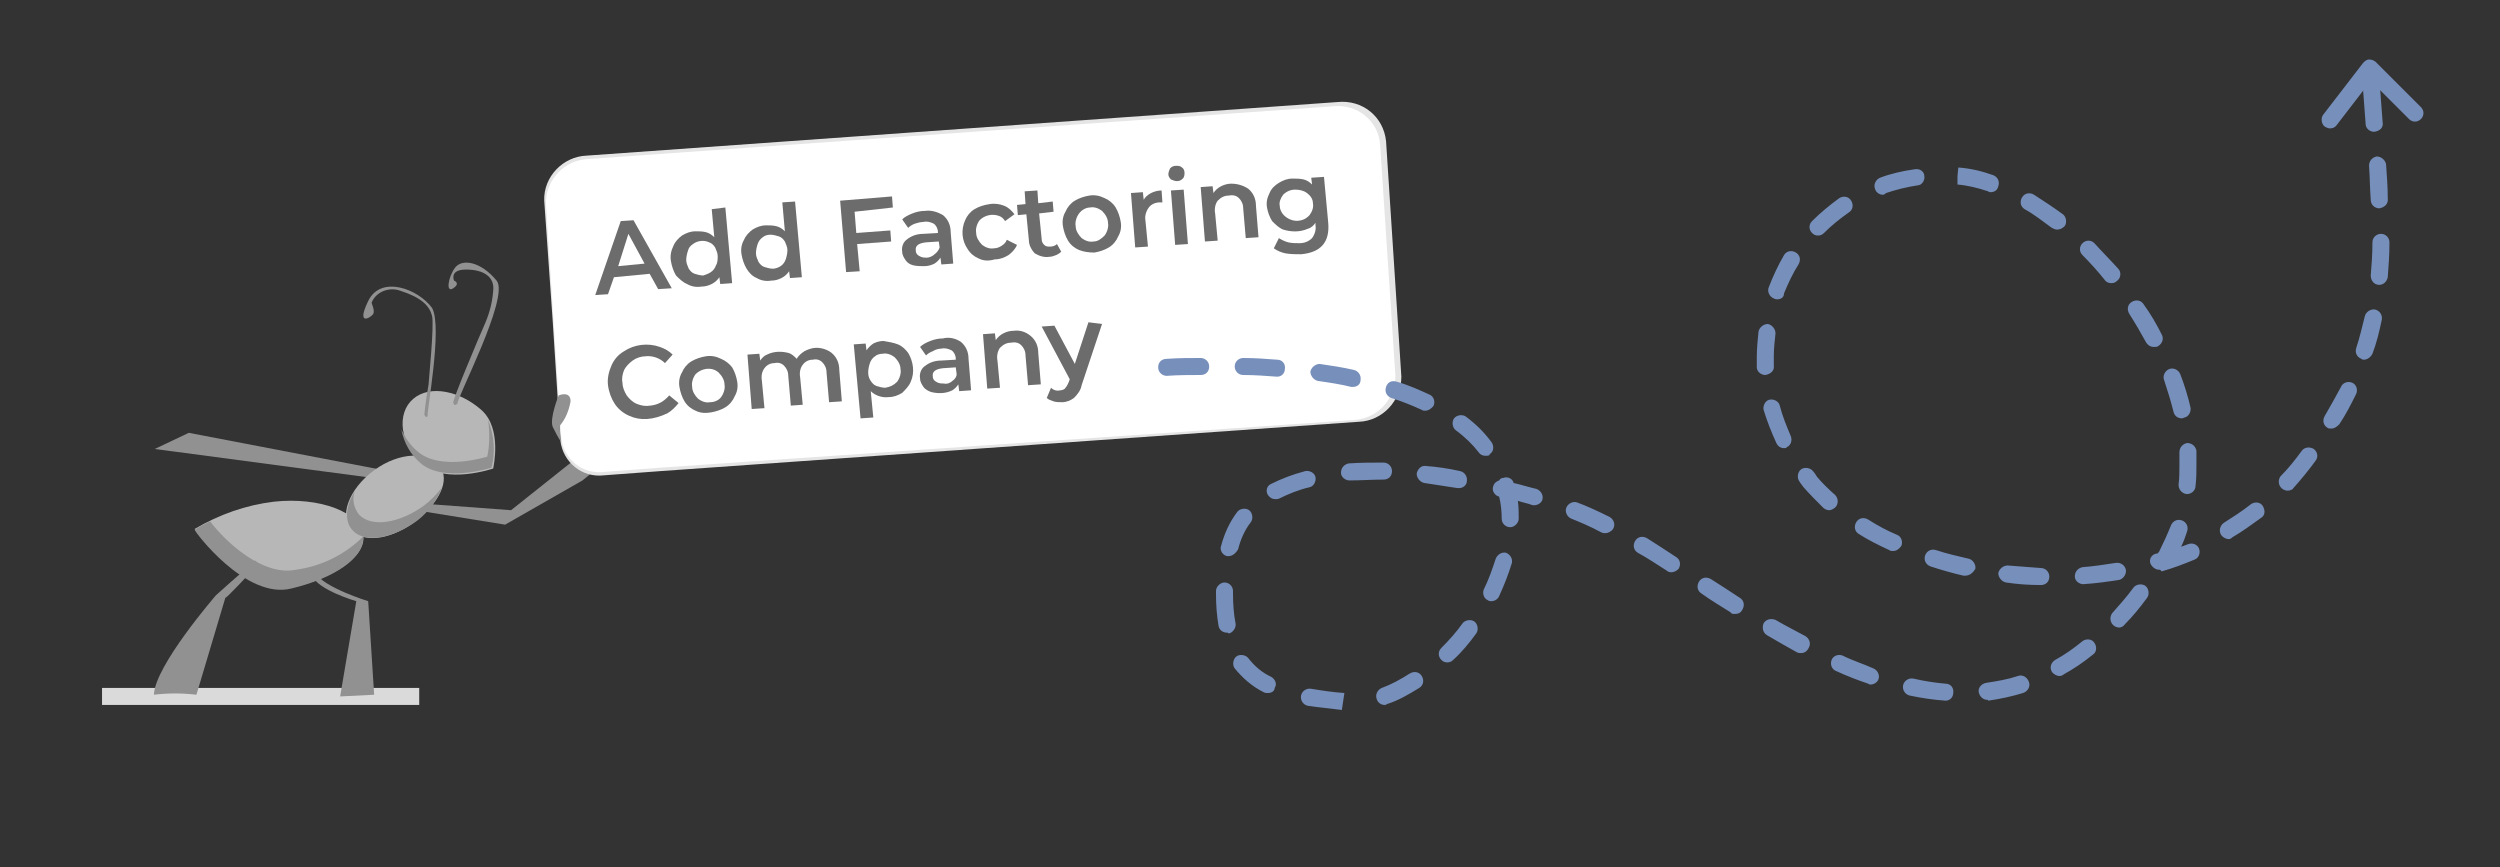 <?xml version="1.0" encoding="utf-8"?>
<!-- Generator: Adobe Illustrator 26.0.3, SVG Export Plug-In . SVG Version: 6.00 Build 0)  -->
<svg version="1.1" id="Layer_1" xmlns="http://www.w3.org/2000/svg" xmlns:xlink="http://www.w3.org/1999/xlink" x="0px" y="0px"
	 viewBox="0 0 294 102" style="enable-background:new 0 0 294 102;" xml:space="preserve">
<rect x="0" y="0" width="294" height="102" fill="#333333" stroke="none"/>
<style type="text/css">
	.st0{fill:none;stroke:#DADADA;stroke-width:2;stroke-miterlimit:10;}
	.st1{fill:#919191;}
	.st2{fill:#B7B7B7;}
	.st3{fill:#E5E5E5;}
	.st4{fill:#FFFFFF;}
	.st5{fill:#6C6C6C;}
	.st6{fill:#778FBB;}
</style>
<line class="st0" x1="49.3" y1="81.9" x2="12" y2="81.9"/>
<path class="st1" d="M45.3,56.4l-27.1-3.6l4-1.9l24,4.6L45.3,56.4z"/>
<path class="st2" d="M58,55.1c0,0-5.6,1.9-8.3-0.5s-3.1-6-1.1-7.7s5.5-0.9,8,1.3S58,55,58,55.1"/>
<path class="st2" d="M49,61.2c-2.7,2.1-6,2.8-7.6,1.2S41,57.5,44,55.3s6.4-2.2,7.7-0.5S51.6,59.1,49,61.2"/>
<path class="st2" d="M42.7,62.8c0.5,2.5-3.2,5.1-8.4,6.3c-5.3,1.4-11.5-6.8-11.4-6.9c2.9-1.7,6-2.8,9.3-3.2
	C37.7,58.4,42.3,60.3,42.7,62.8"/>
<path class="st1" d="M57.4,49.4c0.2,1.4,0.2,2.9-0.1,4.3c0,0-5.6,1.8-8.3-0.7c-0.8-0.7-1.4-1.6-1.8-2.5c0.3,1.6,1.1,3,2.3,4
	c2.7,2.3,8.3,0.5,8.3,0.5C58.3,53.1,58.1,51.2,57.4,49.4"/>
<path class="st1" d="M52,57.3c-0.6,0.8-1.4,1.6-2.2,2.2c-2.8,2-6.1,2.6-7.6,1c-0.6-0.8-0.8-1.8-0.5-2.7c-1.1,1.8-1.2,3.6-0.2,4.6
	c1.5,1.6,4.9,0.8,7.6-1.2C50.4,60.2,51.4,58.8,52,57.3"/>
<path class="st1" d="M42.7,63.1c-2.1,2.1-4.9,3.5-7.9,3.9c-3.9,0.8-8.3-3.3-10.1-5.7c-0.6,0.3-1.2,0.6-1.8,1
	c-0.1,0.1,6,8.3,11.4,6.9C39.3,68,42.9,65.6,42.7,63.1"/>
<path class="st1" d="M30.4,66.3c-0.1-0.1-0.2-0.2-0.3-0.3c0,0,0,0,0-0.1c-1.6,1.3-4.7,4.1-4.7,4.1s-7.2,8.3-7.3,11.7
	c1.7-0.2,3.3-0.2,5,0l3.4-11.4C26.6,70.4,29.2,67.6,30.4,66.3"/>
<path class="st1" d="M37.1,67.4c1,1.7,6.2,3.3,6.2,3.3l0.7,11l-4,0.2l1.9-11.2c0,0-4.5-1.3-5.2-3L37.1,67.4z"/>
<path class="st1" d="M69.9,52.2L60.1,60l-9.4-0.7l-1.2,0.8l9.9,1.6l9.1-5.2l3.9-3.2c0.2-0.8-0.3-1.6-1.1-1.8
	C70.8,51.6,70.3,51.8,69.9,52.2L69.9,52.2z"/>
<path class="st1" d="M50.3,48.9c-0.2-0.1,1.8-10.5,0.5-12.7c-1.6-2.2-6-3.9-7.5-0.8s0.4,1.9,0.6,1.5s-0.2-1.2-0.2-1.3
	c0.5-1.3,2.1-1.9,3.4-1.4l0,0l0,0c2.5,0.8,3.4,1.8,3.7,2.9s-0.4,7.7-0.4,8.1c-0.2,1.2-0.4,2.4-0.5,3.6
	C49.9,48.7,50.1,49.3,50.3,48.9"/>
<path class="st1" d="M53.8,47.5C53.5,47.2,60,34.9,58.4,33c-1.9-2.3-4.1-2.6-4.9-1.5c-0.8,1.1-1.1,3-0.2,2.4s0.1-0.9,0.1-0.9
	s-0.6-1.3,1.4-1.3s3.4,0.8,3.2,2.5c-0.1,1.3-0.4,2.5-0.9,3.7c-0.8,1.8-4,9.4-3.8,9.5S53.2,47.8,53.8,47.5"/>
<path class="st3" d="M163,16.6l1.8,27.7c0,2.8-2.2,5.2-5,5.3l-82.1,5.8L71,55.9c-2.5,0.3-4.8-1.5-5.1-4.1l0,0l-0.9-14l-1-14.2
	c-0.1-2.8,2.2-5.2,5-5.3l88.3-6.3C160.2,11.7,162.7,13.7,163,16.6L163,16.6"/>
<path class="st4" d="M162.3,17l1.8,27.2c0,2.8-2.2,5.1-5,5.2L77.6,55L71,55.5c-2.5,0.3-4.7-1.5-5-4l0,0l-0.9-13.7l-0.9-13.9
	c0-2.8,2.2-5.1,5-5.2l87.6-6.2C159.6,12.2,162.1,14.2,162.3,17C162.4,16.9,162.4,17,162.3,17L162.3,17"/>
<g>
	<g>
		<path class="st5" d="M76.4,32.2l-4.2,0.4l-0.7,2L70,34.7l3-8.7l1.5-0.1l4.5,8L77.4,34L76.4,32.2z M75.8,31l-1.9-3.5l-1.2,3.8
			L75.8,31z"/>
		<path class="st5" d="M85.3,24.4l0.8,8.9l-1.4,0.1l-0.1-0.8c-0.2,0.3-0.5,0.6-0.9,0.8s-0.8,0.3-1.2,0.3c-0.6,0.1-1.2,0-1.7-0.3
			c-0.5-0.2-0.9-0.6-1.3-1c-0.3-0.5-0.5-1.1-0.6-1.7s0-1.2,0.3-1.8c0.2-0.5,0.6-0.9,1-1.2c0.5-0.3,1-0.5,1.6-0.5
			c0.4,0,0.8,0,1.2,0.1c0.4,0.1,0.7,0.3,1,0.6l-0.3-3.3L85.3,24.4z M83.6,32c0.3-0.2,0.5-0.5,0.6-0.8c0.2-0.3,0.2-0.7,0.2-1.1
			s-0.2-0.7-0.3-1c-0.2-0.3-0.4-0.5-0.7-0.6c-0.6-0.3-1.4-0.2-1.9,0.2c-0.3,0.2-0.5,0.4-0.6,0.8c-0.1,0.3-0.2,0.7-0.2,1.1
			s0.2,0.7,0.3,1c0.2,0.3,0.4,0.5,0.7,0.6c0.3,0.1,0.7,0.2,1,0.2C83,32.3,83.3,32.2,83.6,32z"/>
		<path class="st5" d="M93.5,23.7l0.8,8.9l-1.4,0.1l-0.1-0.8c-0.2,0.3-0.5,0.6-0.9,0.8S91.1,33,90.7,33c-0.6,0.1-1.2,0-1.7-0.3
			c-0.5-0.2-0.9-0.6-1.2-1.1c-0.3-0.5-0.5-1.1-0.6-1.7s0-1.2,0.3-1.7c0.2-0.5,0.6-0.9,1-1.2c0.5-0.3,1-0.5,1.6-0.5
			c0.4,0,0.8,0,1.2,0.1c0.4,0.1,0.7,0.3,1,0.6L92,23.8L93.5,23.7z M91.8,31.3c0.3-0.2,0.5-0.5,0.6-0.8s0.2-0.7,0.2-1.1
			s-0.2-0.7-0.3-1c-0.2-0.3-0.4-0.5-0.7-0.6c-0.3-0.1-0.7-0.2-1-0.2s-0.7,0.1-0.9,0.3c-0.3,0.2-0.5,0.5-0.6,0.8s-0.2,0.7-0.2,1.1
			s0.2,0.7,0.3,1c0.2,0.3,0.4,0.5,0.7,0.6c0.3,0.1,0.7,0.2,1,0.2C91.1,31.6,91.5,31.5,91.8,31.3z"/>
		<path class="st5" d="M100.5,24.9l0.2,2.5l4-0.3l0.1,1.3l-4,0.3l0.3,3.2L99.5,32l-0.7-8.4l6.1-0.5l0.1,1.3L100.5,24.9z"/>
		<path class="st5" d="M110.9,25.3c0.6,0.5,0.9,1.2,0.9,2l0.3,3.7l-1.4,0.1l-0.1-0.8c-0.2,0.3-0.4,0.5-0.7,0.7
			c-0.4,0.2-0.8,0.3-1.2,0.3c-0.4,0-0.9,0-1.3-0.1s-0.7-0.3-0.9-0.6c-0.2-0.3-0.4-0.6-0.4-1c-0.1-0.5,0.1-1.1,0.5-1.4
			c0.6-0.5,1.3-0.7,2-0.7l1.7-0.1v-0.1c0-0.4-0.2-0.8-0.5-1c-0.4-0.2-0.8-0.3-1.2-0.2c-0.3,0-0.7,0.1-1,0.2s-0.6,0.3-0.8,0.5l-0.7-1
			c0.3-0.3,0.7-0.5,1.2-0.7s1-0.3,1.5-0.3C109.5,24.7,110.2,24.9,110.9,25.3z M109.9,29.9c0.3-0.2,0.5-0.5,0.6-0.8l-0.1-0.7
			l-1.5,0.1c-0.9,0.1-1.3,0.4-1.2,1c0,0.3,0.2,0.5,0.4,0.6c0.3,0.2,0.6,0.2,0.9,0.2C109.2,30.3,109.6,30.2,109.9,29.9L109.9,29.9z"
			/>
		<path class="st5" d="M115.1,30.4c-0.5-0.2-1-0.6-1.3-1.1c-0.7-1-0.8-2.3-0.3-3.4c0.2-0.5,0.6-1,1.1-1.3s1.1-0.5,1.8-0.6
			c0.6-0.1,1.2,0,1.7,0.2s0.9,0.6,1.2,1l-1.1,0.8c-0.2-0.3-0.4-0.5-0.7-0.6c-0.8-0.3-1.7-0.1-2.3,0.5c-0.3,0.4-0.5,1-0.4,1.5
			c0,0.5,0.3,1,0.7,1.4c0.4,0.3,0.9,0.5,1.4,0.4c0.3,0,0.6-0.1,0.9-0.3c0.3-0.2,0.5-0.4,0.6-0.7l1.2,0.6c-0.2,0.5-0.6,0.9-1,1.2
			c-0.5,0.3-1,0.5-1.6,0.5C116.3,30.7,115.7,30.7,115.1,30.4z"/>
		<path class="st5" d="M124.8,29.6c-0.2,0.2-0.4,0.3-0.6,0.4c-0.3,0.1-0.5,0.2-0.8,0.2c-0.6,0.1-1.2-0.1-1.7-0.4
			c-0.4-0.4-0.7-1-0.7-1.5l-0.3-3.1l-1,0.1l-0.1-1.2l1-0.1l-0.1-1.5l1.5-0.1l0.1,1.5l1.7-0.2l0.1,1.2l-1.7,0.2l0.3,3
			c0,0.3,0.1,0.5,0.3,0.7c0.2,0.2,0.4,0.2,0.7,0.2c0.3,0,0.6-0.1,0.8-0.3L124.8,29.6z"/>
		<path class="st5" d="M126.9,29.4c-0.5-0.2-1-0.6-1.3-1.1s-0.5-1.1-0.6-1.7s0-1.2,0.3-1.7c0.2-0.5,0.6-1,1.1-1.3s1.1-0.5,1.7-0.6
			s1.2,0,1.8,0.3c0.5,0.2,1,0.6,1.3,1.1s0.5,1.1,0.6,1.7s0,1.2-0.3,1.7c-0.2,0.5-0.6,1-1.1,1.3s-1.1,0.5-1.7,0.6
			C128,29.7,127.4,29.6,126.9,29.4z M129.9,27.7c0.3-0.4,0.5-1,0.4-1.5c0-0.5-0.3-1-0.7-1.4c-0.4-0.3-0.9-0.5-1.4-0.4
			c-0.5,0-1,0.3-1.3,0.7c-0.3,0.4-0.5,1-0.4,1.5c0,0.5,0.3,1,0.7,1.4c0.4,0.3,0.9,0.5,1.4,0.4C129.1,28.4,129.5,28.1,129.9,27.7
			L129.9,27.7z"/>
		<path class="st5" d="M136.6,22.4l0.1,1.4c-0.1,0-0.2,0-0.3,0c-0.5,0-1,0.2-1.3,0.6s-0.5,1-0.4,1.5L135,29l-1.5,0.1l-0.5-6.4
			l1.4-0.1l0.1,0.9C134.8,22.9,135.7,22.4,136.6,22.4z"/>
		<path class="st5" d="M137.7,21.1c-0.2-0.2-0.3-0.4-0.3-0.6s0.1-0.5,0.2-0.7c0.2-0.2,0.4-0.3,0.7-0.3s0.5,0,0.7,0.2
			c0.2,0.1,0.3,0.4,0.3,0.6s0,0.5-0.2,0.7s-0.4,0.3-0.7,0.3C138.2,21.3,137.9,21.2,137.7,21.1z M137.7,22.4l1.5-0.1l0.5,6.4
			l-1.5,0.1L137.7,22.4z"/>
		<path class="st5" d="M146.8,22.2c0.6,0.5,0.9,1.2,0.9,2l0.3,3.7l-1.5,0.1l-0.3-3.5c0-0.5-0.2-0.9-0.5-1.2
			c-0.3-0.3-0.7-0.4-1.2-0.3c-0.5,0-0.9,0.2-1.3,0.6c-0.3,0.4-0.4,1-0.3,1.5l0.3,3.2l-1.5,0.1l-0.5-6.4l1.4-0.1l0.1,0.8
			c0.2-0.3,0.5-0.6,0.9-0.8c0.4-0.2,0.8-0.3,1.2-0.3C145.5,21.6,146.2,21.8,146.8,22.2z"/>
		<path class="st5" d="M155.7,20.8l0.5,5.4c0.2,2.3-0.9,3.5-3.2,3.7c-0.6,0-1.2,0-1.8-0.1c-0.5-0.1-1-0.3-1.4-0.6l0.6-1.2
			c0.3,0.2,0.7,0.4,1.1,0.5c0.4,0.1,0.9,0.1,1.3,0.1c0.6,0,1.1-0.2,1.5-0.6c0.3-0.4,0.5-1,0.4-1.5v-0.3c-0.2,0.3-0.5,0.6-0.9,0.7
			c-0.9,0.4-1.9,0.4-2.9,0.1c-0.5-0.2-0.9-0.6-1.3-1c-0.3-0.5-0.5-1-0.6-1.6s0-1.1,0.3-1.7c0.2-0.5,0.6-0.9,1.1-1.2
			c0.5-0.3,1-0.5,1.6-0.5c0.4,0,0.9,0,1.3,0.1c0.4,0.1,0.7,0.3,1,0.6l-0.1-0.8L155.7,20.8z M154,25.3c0.3-0.4,0.5-0.9,0.4-1.4
			c0-0.5-0.3-0.9-0.7-1.2c-0.4-0.3-0.9-0.4-1.4-0.4s-1,0.2-1.4,0.6c-0.3,0.4-0.5,0.9-0.4,1.3c0,0.5,0.3,1,0.7,1.3
			C152.1,26.2,153.3,26.1,154,25.3z"/>
	</g>
	<g>
		<path class="st5" d="M74,48.9c-0.7-0.3-1.3-0.8-1.7-1.4c-0.4-0.6-0.7-1.4-0.8-2.2c-0.1-0.8,0.1-1.6,0.4-2.3s0.8-1.3,1.5-1.7
			c1.2-0.8,2.8-1,4.2-0.5c0.6,0.2,1.1,0.5,1.5,0.9l-0.9,1c-0.6-0.6-1.5-0.9-2.3-0.8c-0.5,0-1.1,0.2-1.5,0.5s-0.8,0.7-1,1.1
			c-0.2,0.5-0.3,1-0.2,1.5c0,0.5,0.2,1,0.5,1.5c0.3,0.4,0.7,0.8,1.2,1s1,0.3,1.6,0.2c0.9-0.1,1.6-0.5,2.2-1.2l1.1,0.9
			c-0.4,0.5-0.8,0.9-1.3,1.2C76.8,49.4,75.3,49.5,74,48.9L74,48.9z"/>
		<path class="st5" d="M81.8,48.3c-0.5-0.2-1-0.6-1.3-1.1s-0.5-1.1-0.6-1.7c-0.1-0.6,0-1.2,0.3-1.7c0.2-0.5,0.6-1,1.1-1.3
			s1.1-0.5,1.7-0.6s1.2,0,1.8,0.3c0.5,0.2,1,0.6,1.3,1c0.3,0.5,0.5,1.1,0.6,1.7c0.1,0.6,0,1.2-0.3,1.7c-0.2,0.5-0.6,1-1.1,1.3
			s-1.1,0.5-1.7,0.6C83,48.6,82.4,48.6,81.8,48.3z M84.8,46.7c0.3-0.4,0.5-1,0.4-1.5c0-0.5-0.3-1-0.7-1.4c-0.8-0.7-2-0.5-2.7,0.2
			c-0.3,0.4-0.5,1-0.4,1.5c0,0.5,0.3,1,0.7,1.4c0.4,0.3,0.9,0.5,1.4,0.4C84,47.3,84.5,47.1,84.8,46.7L84.8,46.7z"/>
		<path class="st5" d="M97.8,41.5c0.6,0.5,0.9,1.2,0.9,2l0.3,3.7l-1.5,0.1l-0.3-3.5c0-0.5-0.2-0.9-0.5-1.2s-0.7-0.4-1.1-0.3
			c-0.5,0-0.9,0.2-1.2,0.6c-0.3,0.4-0.4,0.9-0.3,1.5l0.3,3.2L93,47.7l-0.3-3.5c0-0.5-0.2-0.9-0.5-1.2s-0.7-0.4-1.1-0.3
			c-0.5,0-0.9,0.2-1.2,0.6c-0.3,0.4-0.4,0.9-0.3,1.5l0.3,3.2l-1.5,0.1l-0.5-6.4l1.4-0.1l0.1,0.8c0.2-0.3,0.5-0.6,0.8-0.7
			c0.8-0.4,1.7-0.4,2.5-0.2c0.4,0.1,0.7,0.4,1,0.7c0.2-0.4,0.6-0.7,0.9-0.9c0.4-0.2,0.9-0.4,1.4-0.4C96.6,40.9,97.3,41.1,97.8,41.5z
			"/>
		<path class="st5" d="M105.6,40.5c0.5,0.2,0.9,0.6,1.2,1c0.6,1,0.8,2.3,0.3,3.4c-0.2,0.5-0.6,0.9-1,1.3c-0.5,0.3-1,0.5-1.6,0.5
			c-0.8,0.1-1.6-0.2-2.1-0.7l0.3,3.1l-1.5,0.1l-0.8-8.7l1.4-0.1l0.1,0.8c0.2-0.3,0.5-0.6,0.8-0.8c0.4-0.2,0.8-0.3,1.2-0.3
			C104.5,40.2,105.1,40.3,105.6,40.5z M105.5,44.9c0.3-0.4,0.5-1,0.4-1.5c0-0.5-0.3-1-0.7-1.4c-0.4-0.3-0.9-0.5-1.4-0.4
			c-0.3,0-0.7,0.1-0.9,0.3c-0.3,0.2-0.5,0.5-0.6,0.8s-0.2,0.7-0.2,1.1c0,0.4,0.1,0.7,0.3,1c0.2,0.3,0.4,0.5,0.7,0.6
			c0.3,0.1,0.7,0.2,1,0.2C104.7,45.5,105.1,45.3,105.5,44.9L105.5,44.9z"/>
		<path class="st5" d="M113,40.2c0.6,0.5,0.9,1.2,0.9,2l0.3,3.7l-1.4,0.1l-0.1-0.8c-0.2,0.3-0.4,0.5-0.7,0.7
			c-0.8,0.4-1.7,0.4-2.5,0.2c-0.3-0.1-0.7-0.3-0.9-0.6c-0.2-0.3-0.4-0.6-0.4-1c-0.1-0.5,0.1-1.1,0.5-1.4c0.6-0.5,1.3-0.7,2-0.7
			l1.7-0.1v-0.1c0-0.4-0.2-0.8-0.5-1c-0.4-0.2-0.8-0.3-1.2-0.2c-0.3,0-0.7,0.1-1,0.3c-0.3,0.1-0.6,0.3-0.8,0.5l-0.7-1
			c0.3-0.3,0.7-0.5,1.2-0.7s1-0.3,1.5-0.3C111.6,39.6,112.4,39.8,113,40.2z M112,44.8c0.3-0.2,0.5-0.5,0.5-0.8l-0.1-0.8l-1.5,0.1
			c-0.9,0.1-1.3,0.4-1.2,1c0,0.3,0.2,0.5,0.4,0.6c0.3,0.2,0.6,0.2,0.9,0.2C111.4,45.2,111.8,45,112,44.8L112,44.8z"/>
		<path class="st5" d="M121.2,39.5c0.6,0.5,0.9,1.2,0.9,2l0.3,3.7l-1.5,0.1l-0.3-3.5c0-0.5-0.2-0.9-0.5-1.2s-0.7-0.4-1.2-0.3
			c-0.5,0-0.9,0.2-1.3,0.6c-0.3,0.4-0.4,1-0.3,1.5l0.3,3.2l-1.5,0.1l-0.5-6.4l1.4-0.1l0.1,0.8c0.2-0.3,0.5-0.6,0.9-0.8
			s0.8-0.3,1.2-0.3C119.9,38.8,120.6,39,121.2,39.5z"/>
		<path class="st5" d="M129.6,38.1l-2.4,7.2c-0.1,0.6-0.5,1.1-0.9,1.5c-0.4,0.3-0.9,0.5-1.4,0.5c-0.3,0-0.7,0-1-0.1
			s-0.6-0.2-0.8-0.4l0.5-1.2c0.3,0.3,0.7,0.4,1.1,0.3c0.2,0,0.5-0.1,0.6-0.3c0.2-0.2,0.3-0.5,0.4-0.7l0.1-0.3l-3.3-6.2l1.5-0.1
			l2.4,4.5l1.6-4.9L129.6,38.1z"/>
	</g>
</g>
<path class="st1" d="M65.8,50.1c0.7-0.8,1.1-1.8,1.3-2.9c0-1.3-1.4-0.7-1.4-0.7s-1.1,2.7-0.7,3.7c0.3,0.6,0.6,1.2,1,1.8L65.8,50.1z"
	/>
<path class="st6" d="M157.8,83.5l0.1-1L157.8,83.5c-1.4-0.2-2.7-0.3-4-0.5c-0.5-0.1-0.9-0.6-0.8-1.2c0.1-0.5,0.6-0.9,1.2-0.8
	c1.2,0.2,2.5,0.4,3.9,0.5L157.8,83.5z M162.8,82.9c-0.4,0-0.8-0.3-0.9-0.7c-0.2-0.5,0.1-1.1,0.6-1.3c1.1-0.4,2.2-1,3.3-1.7
	c0.5-0.3,1.1-0.2,1.4,0.3c0.3,0.5,0.2,1.1-0.3,1.4c-1.3,0.8-2.5,1.5-3.8,1.9C163,82.9,162.9,82.9,162.8,82.9z M228.8,82.4
	C228.7,82.4,228.7,82.4,228.8,82.4c-1.4-0.1-2.8-0.3-4.2-0.6c-0.5-0.1-0.9-0.6-0.8-1.2c0.1-0.5,0.6-0.9,1.2-0.8
	c1.3,0.3,2.6,0.5,3.8,0.6c0.6,0,1,0.5,0.9,1.1C229.7,82,229.3,82.4,228.8,82.4z M233.7,82.3c-0.5,0-0.9-0.4-1-0.9
	c-0.1-0.5,0.3-1,0.9-1.1c1.3-0.2,2.5-0.4,3.7-0.8c0.5-0.2,1.1,0.1,1.3,0.7c0.2,0.5-0.1,1.1-0.7,1.3c-1.3,0.4-2.7,0.7-4.1,0.9
	C233.8,82.3,233.8,82.3,233.7,82.3z M149.1,81.5c-0.2,0-0.3,0-0.5-0.1c-1.4-0.7-2.5-1.7-3.4-2.8c-0.3-0.4-0.2-1.1,0.2-1.4
	c0.4-0.3,1.1-0.2,1.4,0.2c0.7,0.9,1.6,1.7,2.7,2.2c0.5,0.3,0.7,0.9,0.4,1.3C149.9,81.3,149.5,81.5,149.1,81.5z M220,80.5
	c-0.1,0-0.2,0-0.3-0.1c-1.2-0.4-2.5-0.9-3.8-1.5c-0.5-0.2-0.7-0.8-0.5-1.3c0.2-0.5,0.8-0.7,1.3-0.5c1.2,0.6,2.5,1,3.6,1.5
	c0.5,0.2,0.8,0.8,0.6,1.3C220.8,80.2,220.4,80.5,220,80.5z M242.2,79.5c-0.3,0-0.7-0.2-0.9-0.5c-0.3-0.5-0.1-1.1,0.4-1.4
	c1.1-0.6,2.1-1.3,3.2-2.2c0.4-0.3,1.1-0.3,1.4,0.2c0.3,0.4,0.3,1.1-0.2,1.4c-1.1,0.9-2.3,1.7-3.4,2.3
	C242.6,79.4,242.4,79.5,242.2,79.5z M170.2,77.9c-0.3,0-0.5-0.1-0.7-0.3c-0.4-0.4-0.4-1,0-1.4c0.9-0.9,1.8-1.9,2.5-2.9
	c0.3-0.4,1-0.5,1.4-0.2c0.4,0.3,0.5,1,0.2,1.4c-0.8,1.1-1.7,2.2-2.7,3.1C170.7,77.8,170.5,77.9,170.2,77.9z M211.8,76.8
	c-0.2,0-0.3,0-0.5-0.1c-1.1-0.6-2.3-1.3-3.5-2c-0.5-0.3-0.6-0.9-0.4-1.4c0.3-0.5,0.9-0.6,1.4-0.4c1.2,0.7,2.4,1.3,3.5,1.9
	c0.5,0.3,0.7,0.9,0.4,1.4C212.5,76.6,212.2,76.8,211.8,76.8z M144.3,74.4c-0.5,0-0.9-0.3-1-0.8c-0.2-1.2-0.3-2.4-0.3-3.8l0-0.3
	c0-0.5,0.5-1,1-1c0,0,0,0,0,0c0.6,0,1,0.5,1,1l0,0.3c0,1.3,0.1,2.5,0.3,3.5c0.1,0.5-0.3,1.1-0.8,1.2
	C144.4,74.4,144.4,74.4,144.3,74.4z M249.2,73.8c-0.2,0-0.5-0.1-0.7-0.3c-0.4-0.4-0.4-1-0.1-1.4c0.8-0.9,1.7-1.9,2.5-3
	c0.3-0.4,1-0.5,1.4-0.2c0.4,0.3,0.5,1,0.2,1.4c-0.8,1.1-1.7,2.2-2.6,3.1C249.7,73.7,249.4,73.8,249.2,73.8z M204,72.2
	c-0.2,0-0.4,0-0.5-0.2c-1.1-0.7-2.3-1.4-3.4-2.2c-0.5-0.3-0.6-0.9-0.3-1.4c0.3-0.5,0.9-0.6,1.4-0.3c1.1,0.7,2.2,1.4,3.4,2.2
	c0.5,0.3,0.6,0.9,0.3,1.4C204.7,72.1,204.4,72.2,204,72.2z M175.4,70.7c-0.1,0-0.3,0-0.4-0.1c-0.5-0.2-0.7-0.8-0.5-1.3
	c0.6-1.2,1-2.4,1.4-3.6c0.2-0.5,0.7-0.8,1.2-0.7c0.5,0.2,0.8,0.7,0.7,1.2c-0.4,1.3-0.9,2.6-1.5,3.9
	C176.2,70.4,175.8,70.7,175.4,70.7z M240,68.8C240,68.8,240,68.8,240,68.8c-1.4,0-2.8-0.1-4.1-0.3c-0.5-0.1-0.9-0.6-0.9-1.1
	c0.1-0.5,0.6-0.9,1.1-0.9c1.3,0.1,2.6,0.2,3.9,0.3c0.6,0,1,0.5,1,1C241,68.4,240.6,68.8,240,68.8z M245,68.7c-0.5,0-1-0.4-1-0.9
	c0-0.6,0.4-1,0.9-1.1c1.3-0.1,2.6-0.3,3.9-0.5c0.6-0.1,1.1,0.3,1.2,0.8c0.1,0.5-0.3,1.1-0.8,1.2C247.9,68.4,246.5,68.6,245,68.7
	C245.1,68.7,245.1,68.7,245,68.7z M231.1,67.7c-0.1,0-0.1,0-0.2,0c-1.3-0.3-2.7-0.7-3.9-1.1c-0.5-0.2-0.8-0.7-0.6-1.3
	c0.2-0.5,0.7-0.8,1.3-0.6c1.2,0.4,2.5,0.7,3.8,1c0.5,0.1,0.9,0.7,0.8,1.2C232,67.4,231.6,67.7,231.1,67.7z M196.5,67.3
	c-0.2,0-0.4-0.1-0.5-0.2c-1.1-0.7-2.3-1.5-3.4-2.1c-0.5-0.3-0.6-0.9-0.3-1.4c0.3-0.5,0.9-0.6,1.4-0.3c1.1,0.7,2.2,1.4,3.4,2.2
	c0.5,0.3,0.6,0.9,0.3,1.4C197.1,67.2,196.8,67.3,196.5,67.3z M253.9,67c-0.4,0-0.8-0.3-1-0.7c-0.2-0.5,0.1-1.1,0.7-1.2
	c0,0,0.1,0,0.1,0l0.2-0.2c0.5-1,1-2.1,1.4-3.1c0.2-0.5,0.7-0.8,1.3-0.6c0.5,0.2,0.8,0.7,0.6,1.3c-0.2,0.6-0.4,1.2-0.7,1.8
	c0.3-0.1,0.5-0.2,0.8-0.3c0.5-0.2,1.1,0,1.3,0.5c0.2,0.5,0,1.1-0.5,1.3c-1.2,0.5-2.5,1-3.9,1.4C254.1,67,254,67,253.9,67z
	 M144.5,65.4c-0.1,0-0.2,0-0.2,0c-0.5-0.1-0.9-0.7-0.7-1.2c0.4-1.5,1-2.8,1.9-4c0.3-0.4,1-0.5,1.4-0.2c0.4,0.3,0.5,1,0.2,1.4
	c-0.7,0.9-1.2,2-1.5,3.2C145.3,65.1,144.9,65.4,144.5,65.4z M222.6,64.8c-0.1,0-0.3,0-0.4-0.1c-1.3-0.6-2.5-1.2-3.6-1.9
	c-0.5-0.3-0.6-0.9-0.3-1.4c0.3-0.5,0.9-0.6,1.4-0.3c1.1,0.7,2.2,1.3,3.4,1.8c0.5,0.2,0.7,0.8,0.5,1.3
	C223.3,64.6,223,64.8,222.6,64.8z M262.1,63.4c-0.3,0-0.7-0.2-0.9-0.5c-0.3-0.5-0.1-1.1,0.3-1.4c1.1-0.7,2.2-1.4,3.2-2.2
	c0.4-0.3,1.1-0.3,1.4,0.2s0.3,1.1-0.2,1.4c-1.1,0.8-2.2,1.6-3.4,2.3C262.4,63.3,262.3,63.4,262.1,63.4z M188.8,62.7
	c-0.2,0-0.3,0-0.5-0.1c-1.3-0.7-2.5-1.2-3.5-1.6c-0.5-0.2-0.8-0.8-0.6-1.3c0.2-0.5,0.8-0.8,1.3-0.6c1.1,0.4,2.4,1,3.8,1.7
	c0.5,0.3,0.7,0.9,0.4,1.4C189.5,62.5,189.1,62.7,188.8,62.7z M177.6,62c-0.5,0-1-0.4-1-1c0-0.9-0.1-1.8-0.3-2.6c0,0,0,0,0,0
	c-0.5-0.1-0.9-0.7-0.7-1.2c0.1-0.4,0.4-0.6,0.7-0.7c0.1-0.2,0.3-0.3,0.5-0.3c0.5-0.2,1.1,0.1,1.2,0.6c0.9,0.2,1.8,0.5,2.7,0.7
	c0.5,0.2,0.8,0.7,0.7,1.2s-0.7,0.8-1.2,0.7c-0.5-0.2-1.1-0.3-1.7-0.5c0.1,0.7,0.1,1.4,0.1,2.1C178.6,61.5,178.1,62,177.6,62
	C177.6,62,177.6,62,177.6,62z M215.1,60c-0.2,0-0.5-0.1-0.7-0.3c-0.8-0.8-1.6-1.6-2.3-2.4c-0.2-0.3-0.4-0.5-0.5-0.7
	c-0.3-0.4-0.2-1.1,0.2-1.4c0.4-0.3,1.1-0.2,1.4,0.2c0.2,0.2,0.3,0.4,0.5,0.7c0.6,0.7,1.3,1.4,2.1,2.1c0.4,0.4,0.4,1,0.1,1.4
	C215.6,59.9,215.3,60,215.1,60z M150,58.7c-0.4,0-0.7-0.2-0.9-0.5c-0.3-0.5-0.1-1.1,0.4-1.3c1.2-0.6,2.5-1.1,4-1.5
	c0.5-0.1,1.1,0.2,1.2,0.7c0.1,0.5-0.2,1.1-0.7,1.2c-1.3,0.3-2.5,0.8-3.5,1.3C150.3,58.7,150.2,58.7,150,58.7z M257.2,58.1
	c0,0-0.1,0-0.1,0c-0.5-0.1-0.9-0.5-0.9-1.1c0.1-0.8,0.1-1.5,0.1-2.3c0-0.5,0-1,0-1.5c0-0.6,0.4-1,0.9-1.1c0.6,0,1,0.4,1.1,0.9
	c0,0.5,0,1.1,0,1.6c0,0.9,0,1.7-0.1,2.5C258.2,57.7,257.7,58.1,257.2,58.1z M269,57.7c-0.2,0-0.5-0.1-0.7-0.3
	c-0.4-0.4-0.4-1-0.1-1.4c0.9-0.9,1.7-1.9,2.5-3c0.3-0.4,0.9-0.5,1.4-0.2c0.4,0.3,0.6,0.9,0.2,1.4c-0.8,1.1-1.7,2.2-2.6,3.2
	C269.6,57.6,269.3,57.7,269,57.7z M171.6,57.4c-0.1,0-0.1,0-0.2,0c-1.3-0.2-2.6-0.4-3.9-0.6c-0.5-0.1-0.9-0.6-0.9-1.1
	c0.1-0.5,0.5-1,1.1-0.9c1.3,0.1,2.7,0.3,4,0.6c0.5,0.1,0.9,0.6,0.8,1.2C172.5,57,172.1,57.4,171.6,57.4z M158.7,56.5
	c-0.5,0-1-0.4-1-0.9c0-0.6,0.4-1,0.9-1.1c1.3-0.1,2.7-0.1,4.1-0.1c0.6,0,1,0.5,1,1c0,0.6-0.4,1-1,1C161.3,56.4,160,56.5,158.7,56.5
	C158.7,56.5,158.7,56.5,158.7,56.5z M174.7,53.6c-0.3,0-0.6-0.1-0.8-0.4c-0.7-0.9-1.6-1.8-2.7-2.6c-0.4-0.3-0.5-1-0.2-1.4
	c0.3-0.4,1-0.5,1.4-0.2c1.2,0.9,2.2,1.9,3,3c0.3,0.4,0.3,1.1-0.2,1.4C175.2,53.6,174.9,53.6,174.7,53.6z M209.8,52.7
	c-0.4,0-0.7-0.2-0.9-0.6c-0.6-1.3-1.1-2.6-1.5-3.9c-0.1-0.5,0.2-1.1,0.7-1.2c0.5-0.1,1.1,0.2,1.2,0.7c0.3,1.2,0.8,2.4,1.3,3.6
	c0.2,0.5,0,1.1-0.5,1.3C210.1,52.7,210,52.7,209.8,52.7z M274.2,50.4c-0.2,0-0.4,0-0.5-0.1c-0.5-0.3-0.6-0.9-0.3-1.4
	c0.7-1.2,1.3-2.3,1.9-3.4c0.2-0.5,0.8-0.7,1.3-0.5s0.7,0.8,0.5,1.3c-0.6,1.2-1.2,2.4-2,3.6C274.8,50.2,274.5,50.4,274.2,50.4z
	 M256.6,49.2c-0.5,0-0.9-0.3-1-0.8c-0.3-1.2-0.7-2.5-1.1-3.7c-0.2-0.5,0.1-1.1,0.6-1.3c0.5-0.2,1.1,0.1,1.3,0.6
	c0.5,1.3,0.9,2.6,1.2,3.9c0.1,0.5-0.2,1.1-0.7,1.2C256.7,49.2,256.6,49.2,256.6,49.2z M167.6,48.3c-0.1,0-0.3,0-0.4-0.1
	c-1.1-0.5-2.3-1-3.6-1.4c-0.5-0.2-0.8-0.7-0.6-1.3s0.7-0.8,1.3-0.6c1.4,0.4,2.7,1,3.8,1.5c0.5,0.2,0.7,0.8,0.5,1.3
	C168.4,48,168,48.3,167.6,48.3z M159.1,45.5c-0.1,0-0.1,0-0.2,0c-1.2-0.3-2.5-0.5-3.9-0.7c-0.5-0.1-0.9-0.6-0.9-1.1
	c0.1-0.5,0.6-0.9,1.1-0.9c1.4,0.2,2.7,0.4,4,0.7c0.5,0.1,0.9,0.6,0.8,1.2C160,45.2,159.6,45.5,159.1,45.5z M150.2,44.3
	C150.2,44.3,150.1,44.3,150.2,44.3c-1.3-0.1-2.7-0.2-4-0.2c-0.6,0-1-0.5-1-1c0-0.6,0.5-1,1-1c1.4,0,2.7,0.1,4,0.2
	c0.6,0,1,0.5,0.9,1.1C151.1,43.9,150.7,44.3,150.2,44.3z M137.2,44.2c-0.5,0-1-0.4-1-1c0-0.6,0.4-1,1-1c1.4-0.1,2.7-0.1,4-0.1
	c0.5,0,1,0.4,1,1c0,0.6-0.4,1-1,1C139.9,44.1,138.6,44.1,137.2,44.2C137.2,44.2,137.2,44.2,137.2,44.2z M207.6,44.1
	c-0.5,0-1-0.4-1-0.9c0-0.4,0-0.8,0-1.2c0-1,0.1-2,0.2-3c0.1-0.5,0.6-0.9,1.1-0.9c0.5,0.1,0.9,0.6,0.9,1.1c-0.1,0.9-0.2,1.8-0.2,2.7
	c0,0.4,0,0.7,0,1.1C208.7,43.6,208.2,44,207.6,44.1C207.7,44.1,207.6,44.1,207.6,44.1z M278,42.3c-0.1,0-0.2,0-0.3-0.1
	c-0.5-0.2-0.8-0.7-0.6-1.3c0.4-1.2,0.7-2.5,1-3.7c0.1-0.5,0.7-0.9,1.2-0.8c0.5,0.1,0.9,0.6,0.8,1.2c-0.3,1.4-0.6,2.7-1.1,4
	C278.8,42,278.4,42.3,278,42.3z M253.3,40.8c-0.4,0-0.7-0.2-0.9-0.5c-0.6-1.1-1.3-2.3-2-3.4c-0.3-0.5-0.2-1.1,0.3-1.4
	c0.5-0.3,1.1-0.2,1.4,0.3c0.8,1.1,1.5,2.3,2.1,3.5c0.3,0.5,0.1,1.1-0.4,1.4C253.7,40.8,253.5,40.8,253.3,40.8z M209,35.2
	c-0.1,0-0.2,0-0.4-0.1c-0.5-0.2-0.8-0.8-0.6-1.3c0.5-1.3,1.1-2.6,1.8-3.8c0.3-0.5,0.9-0.6,1.4-0.3c0.5,0.3,0.6,0.9,0.3,1.4
	c-0.7,1.1-1.2,2.2-1.7,3.4C209.8,35,209.4,35.2,209,35.2z M279.8,33.5C279.7,33.5,279.7,33.5,279.8,33.5c-0.6,0-1-0.5-1-1.1
	c0.1-1.2,0.2-2.5,0.2-3.9c0-0.6,0.5-1,1-1c0.6,0,1,0.5,1,1c0,1.5-0.1,2.8-0.2,4.1C280.7,33.1,280.3,33.5,279.8,33.5z M248.3,33.3
	c-0.3,0-0.6-0.1-0.8-0.4c-0.8-1-1.7-2-2.6-2.9c-0.4-0.4-0.4-1,0-1.4s1-0.4,1.4,0c0.9,1,1.9,2,2.8,3c0.4,0.4,0.3,1.1-0.1,1.4
	C248.8,33.2,248.6,33.3,248.3,33.3z M213.8,27.7c-0.3,0-0.5-0.1-0.7-0.3c-0.4-0.4-0.4-1,0-1.4c1-1,2.1-1.9,3.2-2.7
	c0.5-0.3,1.1-0.2,1.4,0.3c0.3,0.5,0.2,1.1-0.3,1.4c-1,0.7-2,1.5-2.9,2.4C214.3,27.6,214.1,27.7,213.8,27.7z M241.9,27
	c-0.2,0-0.4-0.1-0.6-0.2c-1.1-0.8-2.1-1.6-3.2-2.2c-0.5-0.3-0.6-0.9-0.3-1.4c0.3-0.5,0.9-0.6,1.4-0.3c1.1,0.7,2.3,1.5,3.4,2.3
	c0.4,0.3,0.5,1,0.2,1.4C242.5,26.9,242.2,27,241.9,27z M279.8,24.5c-0.5,0-1-0.4-1-1c-0.1-1.3-0.1-2.6-0.2-4c0-0.6,0.4-1,0.9-1.1
	c0.5,0,1,0.4,1.1,0.9c0.1,1.4,0.2,2.7,0.2,4C280.9,24,280.4,24.4,279.8,24.5C279.9,24.5,279.8,24.5,279.8,24.5z M221.4,22.9
	c-0.4,0-0.8-0.3-0.9-0.7c-0.2-0.5,0.1-1.1,0.6-1.3c1.3-0.5,2.7-0.8,4.1-1c0.6-0.1,1.1,0.3,1.1,0.8c0.1,0.5-0.3,1.1-0.8,1.1
	c-1.3,0.2-2.5,0.5-3.7,0.9C221.6,22.9,221.5,22.9,221.4,22.9z M234.1,22.6c-0.1,0-0.2,0-0.3-0.1c-1.2-0.4-2.4-0.7-3.6-0.8l0-1l0.1-1
	c1.4,0.1,2.7,0.4,4.1,0.9c0.5,0.2,0.8,0.7,0.6,1.3C234.9,22.4,234.5,22.6,234.1,22.6z M279.2,15.5c-0.5,0-1-0.4-1-0.9l-0.3-4
	c0-0.6,0.4-1,0.9-1.1c0.5,0,1,0.4,1.1,0.9l0.3,4C280.3,15,279.9,15.4,279.2,15.5C279.3,15.5,279.3,15.5,279.2,15.5z"/>
<path class="st6" d="M274,15.1c-0.2,0-0.4-0.1-0.6-0.2c-0.4-0.3-0.5-1-0.2-1.4l4.7-6.1c0.2-0.2,0.4-0.4,0.7-0.4
	c0.3,0,0.6,0.1,0.8,0.3l5.3,5.3c0.4,0.4,0.4,1,0,1.4s-1,0.4-1.4,0l-4.5-4.5l-4,5.2C274.6,15,274.3,15.1,274,15.1z"/>
</svg>
